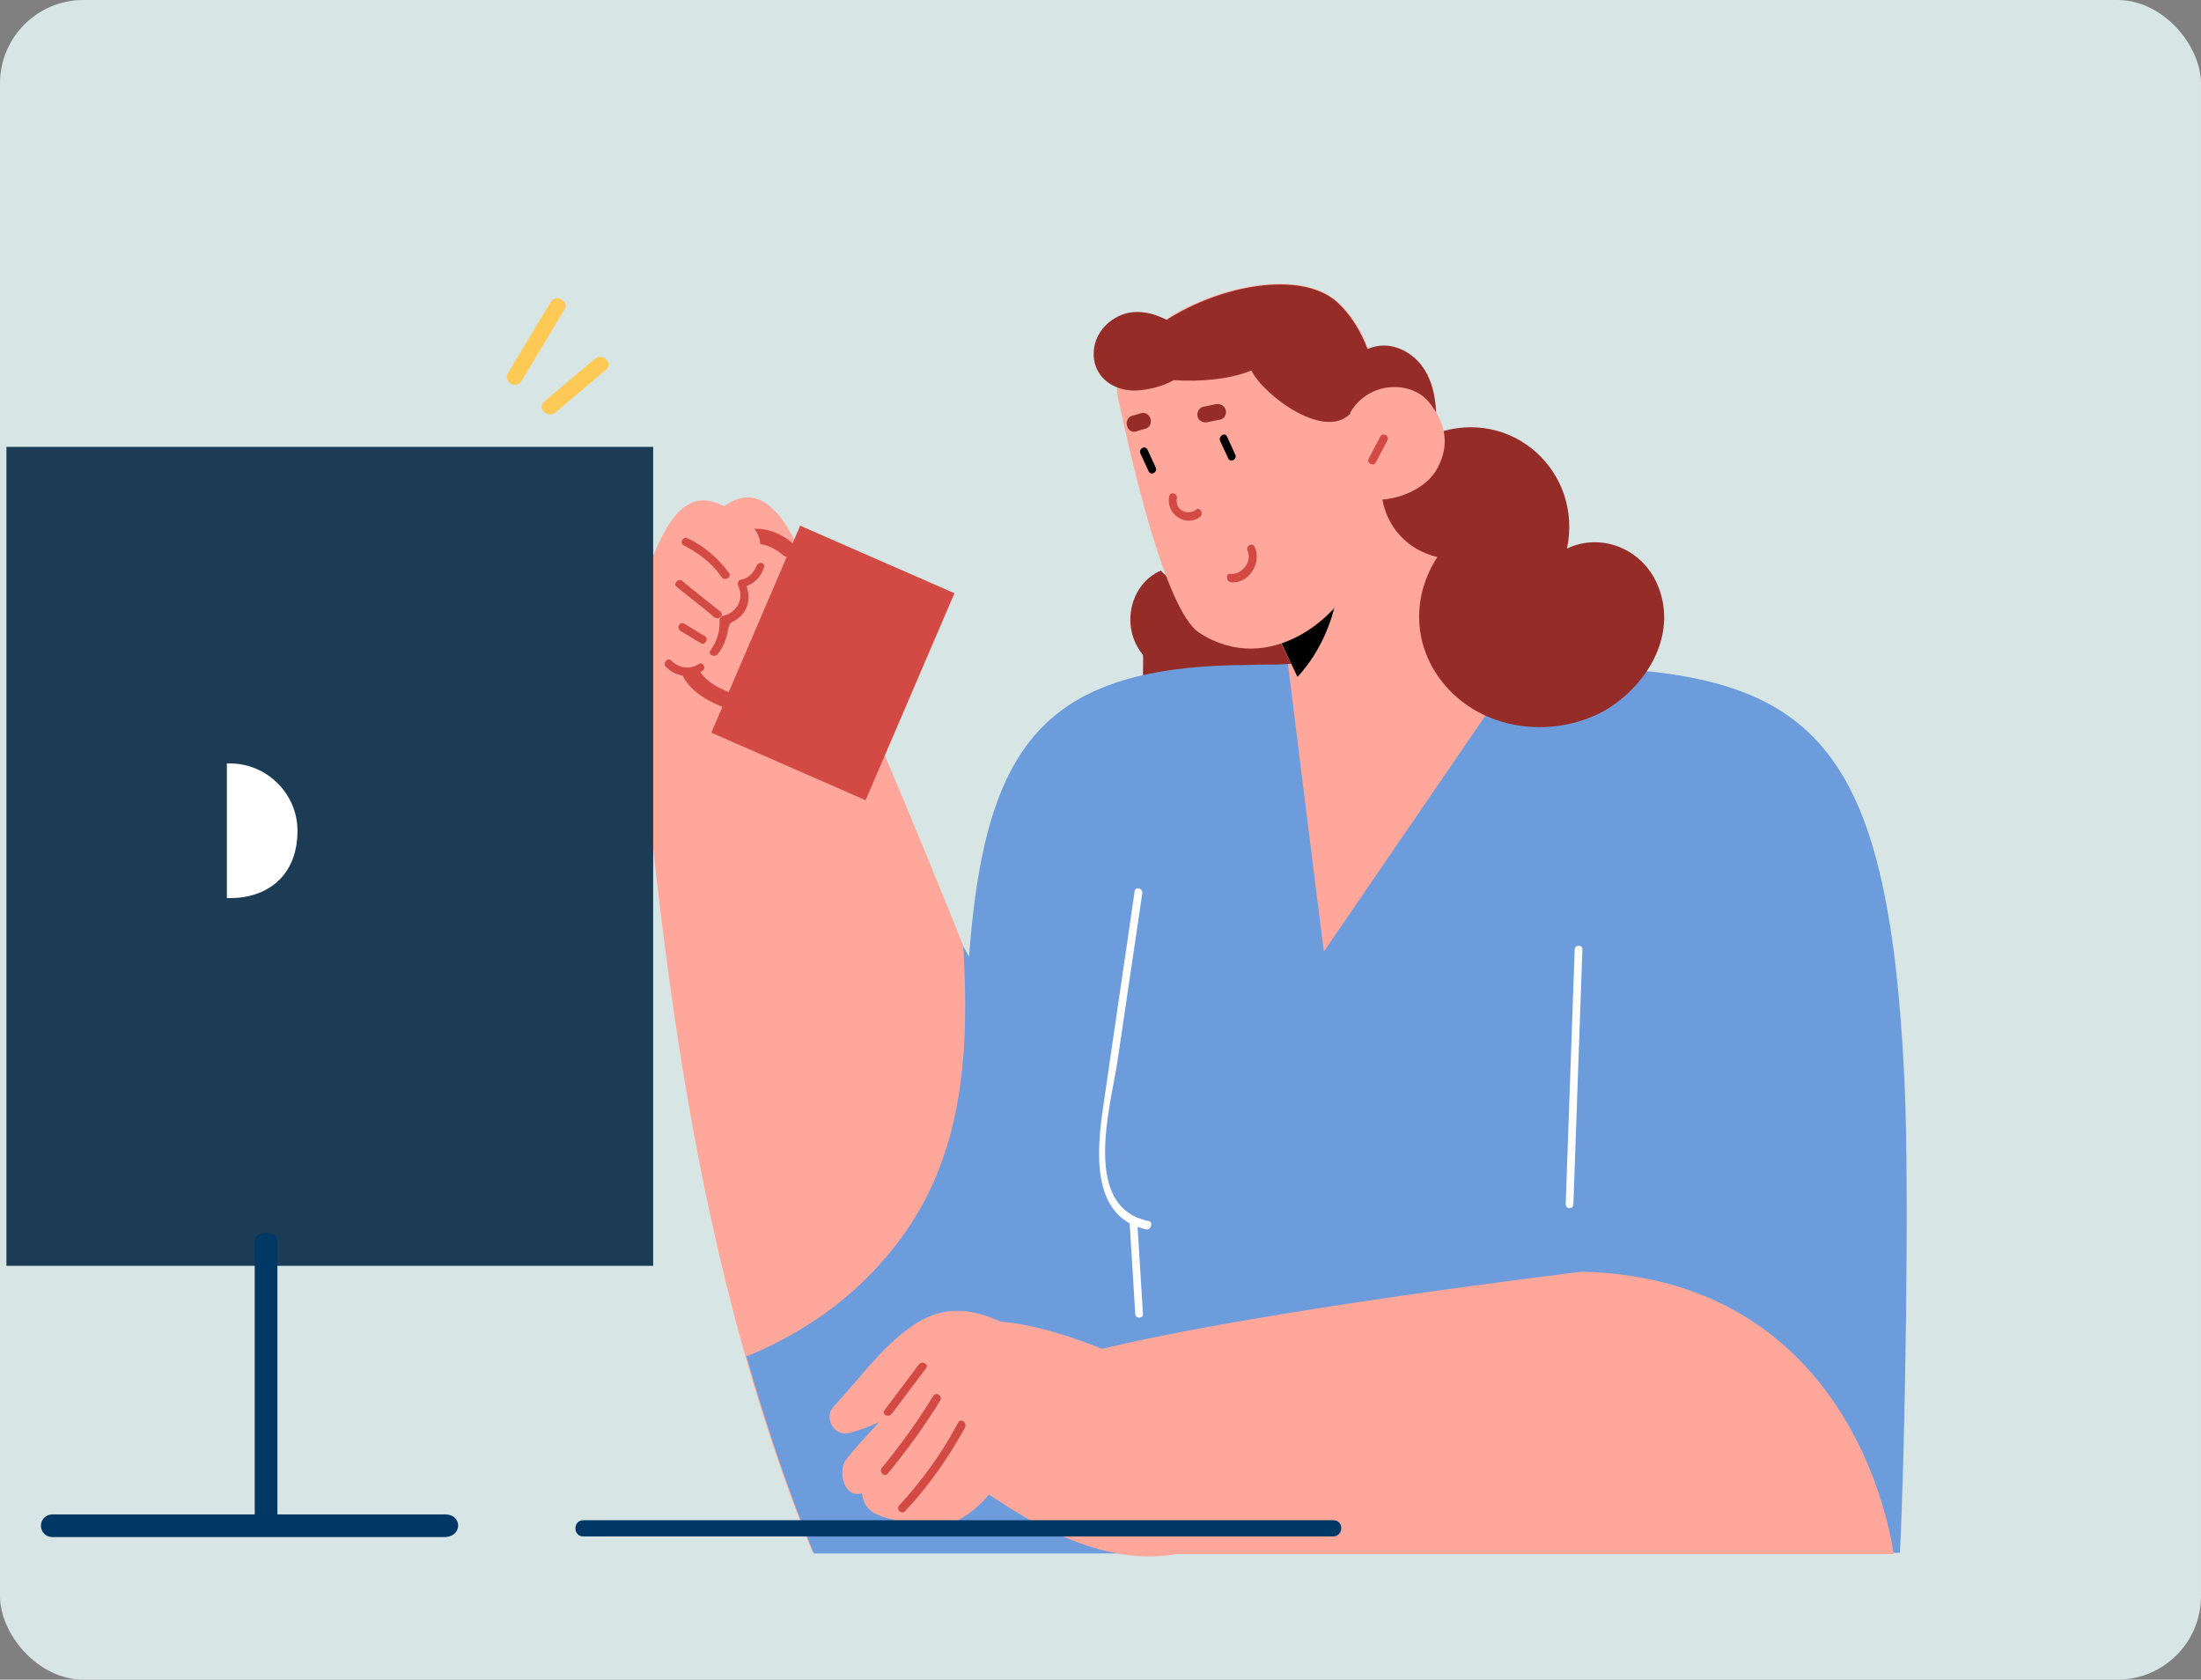 <svg height="322" viewBox="0 0 422 322" width="422" xmlns="http://www.w3.org/2000/svg" xmlns:xlink="http://www.w3.org/1999/xlink"><rect x="0" y="0" width="422" height="322" fill="#808080" stroke="none"/><mask id="a" fill="#fff"><rect fill="#fff" fill-rule="evenodd" height="322" rx="16" width="422"/></mask><g fill="none" fill-rule="evenodd"><rect fill="#d8e5e5" height="322" rx="16" width="422"/><g mask="url(#a)"><g fill-rule="nonzero" transform="translate(1 22)"><rect height="274" rx="16" width="334" x="42" y="2"/><g transform="translate(119 32)"><path d="m99.137 80.36c4.92.497 10.947-1.863 15.867-1.49 0-.124 5.904 0 6.027 0 18.942 9.439 12.792-10.309 12.792-10.682-3.567-5.713-27.06-7.452-31.242-12.793-5.904 2.484-7.872 10.806-3.444 16.146.123.248-.123 8.694 0 8.818z" fill="#952c28"/><g transform="translate(62.73 72.038)"><path d="m.984 171.649c3.567-124.204-10.086-168.544 52.398-170.159 2.214 0 4.305-.124 6.396-.124 1.476 0 2.952 0 4.428-.124 11.193-.124 21.156-.248 28.167-.248 5.904 0 11.316.124 16.359.248.861 0 1.722.124 2.46.124 3.075.124 6.15.373 8.979.497 45.018 1.118 59.163 14.408 62.238 79.118.984 19.873.123 71.293-.861 90.669z" fill="#6c9cdb"/><g fill="#fff"><path d="m37.515 108.057c-12.915-2.608-7.38-21.736-6.027-30.43l4.797-32.417c.123-.994-1.353-1.366-1.476-.373-1.968 13.787-4.059 27.573-6.027 41.36-1.23 8.322-2.46 21.239 8.364 23.474.861 0 1.23-1.49.369-1.615z"/><path d="m35.301 107.933c-.123-.994-1.599-.994-1.476 0 .369 5.962.738 11.924 1.107 17.885 0 .994 1.599.994 1.476 0-.369-5.962-.738-11.924-1.107-17.885z"/></g></g><g transform="translate(0 40.987)"><path d="m75.644 113.77s-4.674-11.799-10.947-27.449c-8.856-21.984-21.033-51.42-28.413-66.325-2.337-10.185-8.979-26.331-18.942-16.643-1.353 1.242.369 3.105 1.845 2.36.861.124 1.722.373 2.583.497-.123.248-.123.621-.123.994v.248c-.738-.994-2.214-.745-2.706.124-.984-.373-2.337.869-1.845 2.236l3.813 8.943-19.311 9.564c4.797 59.121 11.808 119.484 34.194 174.258h60.024c2.706-1.863 5.043-3.726 7.011-5.217.861-.621 1.599-1.242 2.214-1.739 0 0 .123-.124.123-.124.369-.248.738-.497.984-.745 1.476-1.242 2.337-1.987 2.337-1.987z" fill="#ffa79b"/><g fill="#d24a43" transform="translate(9.84 4.968)"><path d="m13.628 5.48 32.275.115.153 43.156-32.275-.115z" transform="matrix(.918 .398 -.398 .918 13.246 -9.631)"/><path d="m21.894 3.975c-2.952-2.36-6.765-3.353-10.332-1.863-4.428 1.739-6.027 6.583-7.626 10.682-1.722 4.471-5.043 10.185-3.567 15.153 1.476 4.968 6.519 7.08 10.947 8.57 1.845.621 2.829-2.236.984-2.857-6.15-2.236-10.209-4.223-8.487-12.048.492-1.987 1.476-3.975 2.214-5.962 2.337-5.962 6.273-15.65 14.268-9.191 1.353 1.242 3.075-1.242 1.599-2.484z"/></g><path d="m3.813 14.904c-1.968 4.471-6.519 16.271-.615 21.984 3.321 3.229 8.733-1.739 7.503-3.85 3.321 2.111 7.134-3.726 6.396-6.334 3.321.373 6.15-.745 6.888-4.968.492-2.981-.984-4.968-3.075-6.334.984-.373 1.722-.869 2.46-1.49 5.904-5.217-.246-10.185-5.781-12.42-7.749-3.105-11.193 7.452-13.776 13.414z" fill="#ffa79b"/><g fill="#d24a43"><path d="m14.022 32.293c-1.722 1.118-3.813.869-5.289-.621-.615-.745-1.722.373-1.107 1.118 1.845 1.987 4.797 2.36 7.011.869.861-.497.123-1.863-.615-1.366z"/><path d="m25.092 13.414c-.615 1.49-1.599 2.484-3.075 2.732-.492.124-.615.621-.492 1.118 1.23 2.608-.246 5.217-2.952 5.838-.369.124-.615.373-.615.745.123 2.236-.492 4.099-1.722 5.838-.615.745.738 1.49 1.353.745 1.107-1.366 1.599-2.732 1.968-4.471.369-2.111.615-1.242 2.214-2.608 1.845-1.615 2.091-3.85 1.353-5.962 1.599-.621 2.706-1.739 3.321-3.478.492-.994-.984-1.366-1.353-.497z"/><path d="m15.129 26.952c-1.353-.745-2.583-1.615-3.936-2.36-.861-.497-1.599.745-.738 1.366 1.353.745 2.583 1.615 3.936 2.36.738.497 1.599-.869.738-1.366z"/><path d="m18.081 22.232c-2.46-1.987-4.92-3.85-7.257-5.838-.738-.621-1.845.497-1.107 1.118 2.46 1.987 4.92 3.85 7.257 5.838.861.621 1.968-.497 1.107-1.118z"/><path d="m19.803 14.904c-2.091-2.857-4.797-5.217-7.995-6.707-.861-.373-1.599.869-.738 1.366 2.952 1.49 5.535 3.478 7.38 6.21.615.621 1.845-.124 1.353-.869z"/></g><path d="m76.013 109.796c-1.353-3.478-2.829-6.831-4.182-10.309-.369-.869-1.845-.497-1.476.373 1.353 3.478 2.829 6.831 4.182 10.309.369.869 1.845.497 1.476-.373z" fill="#fff"/><path d="m81.179 116.255-16.482-29.809c1.107 19.252.246 38.627-11.193 54.898-7.749 11.054-18.327 18.755-30.381 23.723 3.69 12.793 7.872 25.462 12.915 37.758h60.024c2.706-1.863 5.043-3.726 7.011-5.217.861-.621 1.599-1.242 2.214-1.739 0 0 .123-.124.123-.124.369-.248.738-.497.984-.745 1.476-1.242 2.337-1.987 2.337-1.987z" fill="#6c9cdb"/></g><g transform="translate(38.13 126.688)"><path d="m65.313 117.248h139.604s-6.027-52.662-59.655-54.153c0 0-62.361 7.452-92.987 15.029-4.059 14.159 15.129 24.468 13.038 39.124z" fill="#ffa79b"/><path d="m57.318 79.49c-3.444-1.242-13.776-5.962-23.616-6.831-4.428-1.987-9.102-2.981-13.899-.869-7.134 3.229-12.792 11.551-18.081 17.14-1.968 2.111 0 5.838 2.952 5.092 2.091-.497 3.936-1.242 5.781-2.111-2.337 2.608-4.182 4.471-6.273 7.08-1.845 2.236-.492 7.701 2.952 6.583.369 3.353 2.706 4.347 6.15 5.092.984 2.36 8.733 1.863 11.439.497 2.706-1.242 4.92-3.105 6.765-5.341 11.685 7.949 25.461 14.532 38.499 10.806-4.92-12.172-9.225-24.592-12.669-37.137z" fill="#ffa79b"/><g fill="#d24a43"><path d="m18.081 80.857c-2.214 2.981-4.428 5.838-6.642 8.818-.615.745.738 1.49 1.353.745 2.214-2.981 4.428-5.838 6.642-8.818.615-.745-.738-1.49-1.353-.745z"/><path d="m20.787 86.942c-2.952 4.844-6.273 9.439-9.84 13.787-.615.745.492 1.863 1.107 1.118 3.69-4.471 7.011-9.067 10.086-14.035.492-.994-.861-1.739-1.353-.869z"/><path d="m25.584 92.035c-3.075 5.838-6.888 11.054-11.316 15.898-.615.745.369 1.739 1.107 1.118 4.551-4.844 8.364-10.309 11.562-16.146.369-.994-.984-1.739-1.353-.869z"/></g><path d="m143.786 1.366-1.722 48.812c0 .994 1.476.994 1.476 0l1.722-48.812c.123-.994-1.476-.994-1.476 0z" fill="#fff"/></g><g transform="translate(89.559)"><path d="m82.024 73.28-37.761 55.146s-4.92-39.124-6.888-55.146c11.193-.124 21.156-.248 28.167-.248 5.904 0 11.316.124 16.482.248z" fill="#ffa79b"/><path d="m82.147 72.411-38.13 13.041-5.043-10.185-6.396-13.041-11.07-22.605 27.552-12.296c1.23 2.857 33.087 45.086 33.087 45.086z" fill="#ffa79b"/><path d="m38.975 75.267.246.497c4.674-5.092 7.38-11.799 8.118-19.127.984-9.688-2.214-17.761-5.412-26.207l-20.295 9.067 11.07 22.605z" fill="#000"/><path d="m46.724 3.726c-11.316-9.812-45.018 3.975-41.943 18.506 2.337 10.806 8.979 40.863 15.621 45.086 13.161 8.57 28.167-2.484 32.226-15.65 4.182-13.29 5.289-38.255-5.904-47.943z" fill="#ffa79b"/><path d="m108.346 58.376c-2.952-7.328-11.07-10.309-17.466-7.204 3.075-14.656-10.455-27.201-25.092-22.108v-.124c.246-5.465-.246-11.675-5.043-15.029-2.706-1.863-5.535-2.111-8.118-.994-1.353-3.602-3.321-6.707-5.904-9.067-7.011-6.086-22.386-3.105-32.595 3.478-3.075-1.615-6.765-2.236-9.84-.373-3.075 1.739-4.797 5.217-3.936 8.694.984 3.602 4.428 5.341 7.995 5.217 2.214-.124 4.92-.745 7.134-1.987 5.289.373 11.07-.248 14.883-1.863 2.337 4.72 13.899 13.414 18.942 8.322 1.107-1.118.861 0 2.46-.248 1.599 2.732 3.075 5.589 4.674 8.322-.123.124-.123.373-.123.497v.621c-3.075 7.576 1.23 16.271 9.717 18.258-4.797 7.328-4.797 16.643.861 23.847 7.257 9.315 20.787 11.178 30.996 5.713 8.241-4.72 14.268-14.532 10.455-23.971z" fill="#952c28"/><path d="m64.436 23.102c-3.321-4.099-11.439-4.223-15.129 1.987 1.722 5.465 3.321 11.054 4.797 16.643 3.198.373 9.102-1.49 11.562-5.341 2.706-4.471 2.337-8.818-1.23-13.29z" fill="#ffa79b"/><path d="m26.306 56.016c2.214.248 4.305-2.36 3.321-4.471-.369-.869.861-1.615 1.353-.745 1.476 3.105-1.107 7.204-4.551 6.831-.984-.124-.984-1.739-.123-1.615z" fill="#d24a43"/><path d="m14.621 41.111c.246-.994 1.599-.497 1.476.373-.492 2.236 1.968 3.478 3.69 2.236.738-.621 1.476.745.738 1.366-2.829 2.111-6.642-.621-5.904-3.975z" fill="#d24a43"/><path d="m25.691 29.685c.492 1.118 1.107 2.36 1.599 3.478.369.869-.861 1.615-1.353.745-.492-1.118-1.107-2.36-1.599-3.478-.246-.869.984-1.615 1.353-.745z" fill="#000"/><path d="m10.439 32.169c.492 1.118 1.107 2.36 1.599 3.478.369.869-.861 1.615-1.353.745-.492-1.118-1.107-2.36-1.599-3.478-.369-.869.861-1.615 1.353-.745z" fill="#000"/><path d="m21.14 23.971c.861-.124 1.722-.373 2.46-.497.738-.124 1.599.248 1.845 1.118.246.745-.246 1.739-1.107 1.863-.861.124-1.722.373-2.46.497-.738.124-1.599-.248-1.845-1.118-.123-.745.246-1.615 1.107-1.863z" fill="#952c28"/><path d="m7.487 25.71c.615-.124 1.23-.373 1.722-.497 1.845-.497 2.706 2.36.861 2.981-.615.124-1.23.373-1.722.497-1.845.621-2.706-2.36-.861-2.981z" fill="#952c28"/><path d="m55.088 29.685c-.738 1.366-1.476 2.857-2.214 4.223-.492.869.861 1.615 1.353.745.738-1.366 1.476-2.857 2.214-4.223.492-.869-.861-1.615-1.353-.745z" fill="#d24a43"/></g></g><g transform="translate(0 35)"><path d="m254.667 234.445h-143.848c-1.988 0-1.988 3.103 0 3.103h143.848c1.988-.124 1.988-3.103 0-3.103z" fill="#003865"/><path d="m.234 28.67h124v157h-124z" fill="#1c3c55"/><path d="m47.838 180.829v54.36c0 1.986 4.348 1.986 4.348 0v-54.36c0-1.986-4.348-1.986-4.348 0z" fill="#003865"/><path d="m84.162 237.671h-75.147c-1.2 0-2.172-.972-2.172-2.172 0-1.2.972-2.172 2.172-2.172h75.147c3.575-.124 3.575 4.344 0 4.344z" fill="#003865"/><path d="m56.037 102.267c0 8.688-5.838 12.907-12.919 12.907-.248 0-.373 0-.621 0v-25.815h.621c7.081 0 12.919 5.833 12.919 12.907z" fill="#fff"/><g fill="#feca55" transform="translate(95.415)"><path d="m9.192.869c-2.733 4.592-5.466 9.06-8.199 13.652-.994 1.738 1.615 3.227 2.609 1.489l8.199-13.652c.994-1.613-1.615-3.103-2.609-1.489z"/><path d="m17.639 11.79c-3.23 2.73-6.459 5.461-9.689 8.191-1.491 1.241.621 3.351 2.112 2.11 3.23-2.73 6.459-5.461 9.689-8.191 1.491-1.241-.621-3.351-2.112-2.11z"/></g></g></g></g></g></svg>
